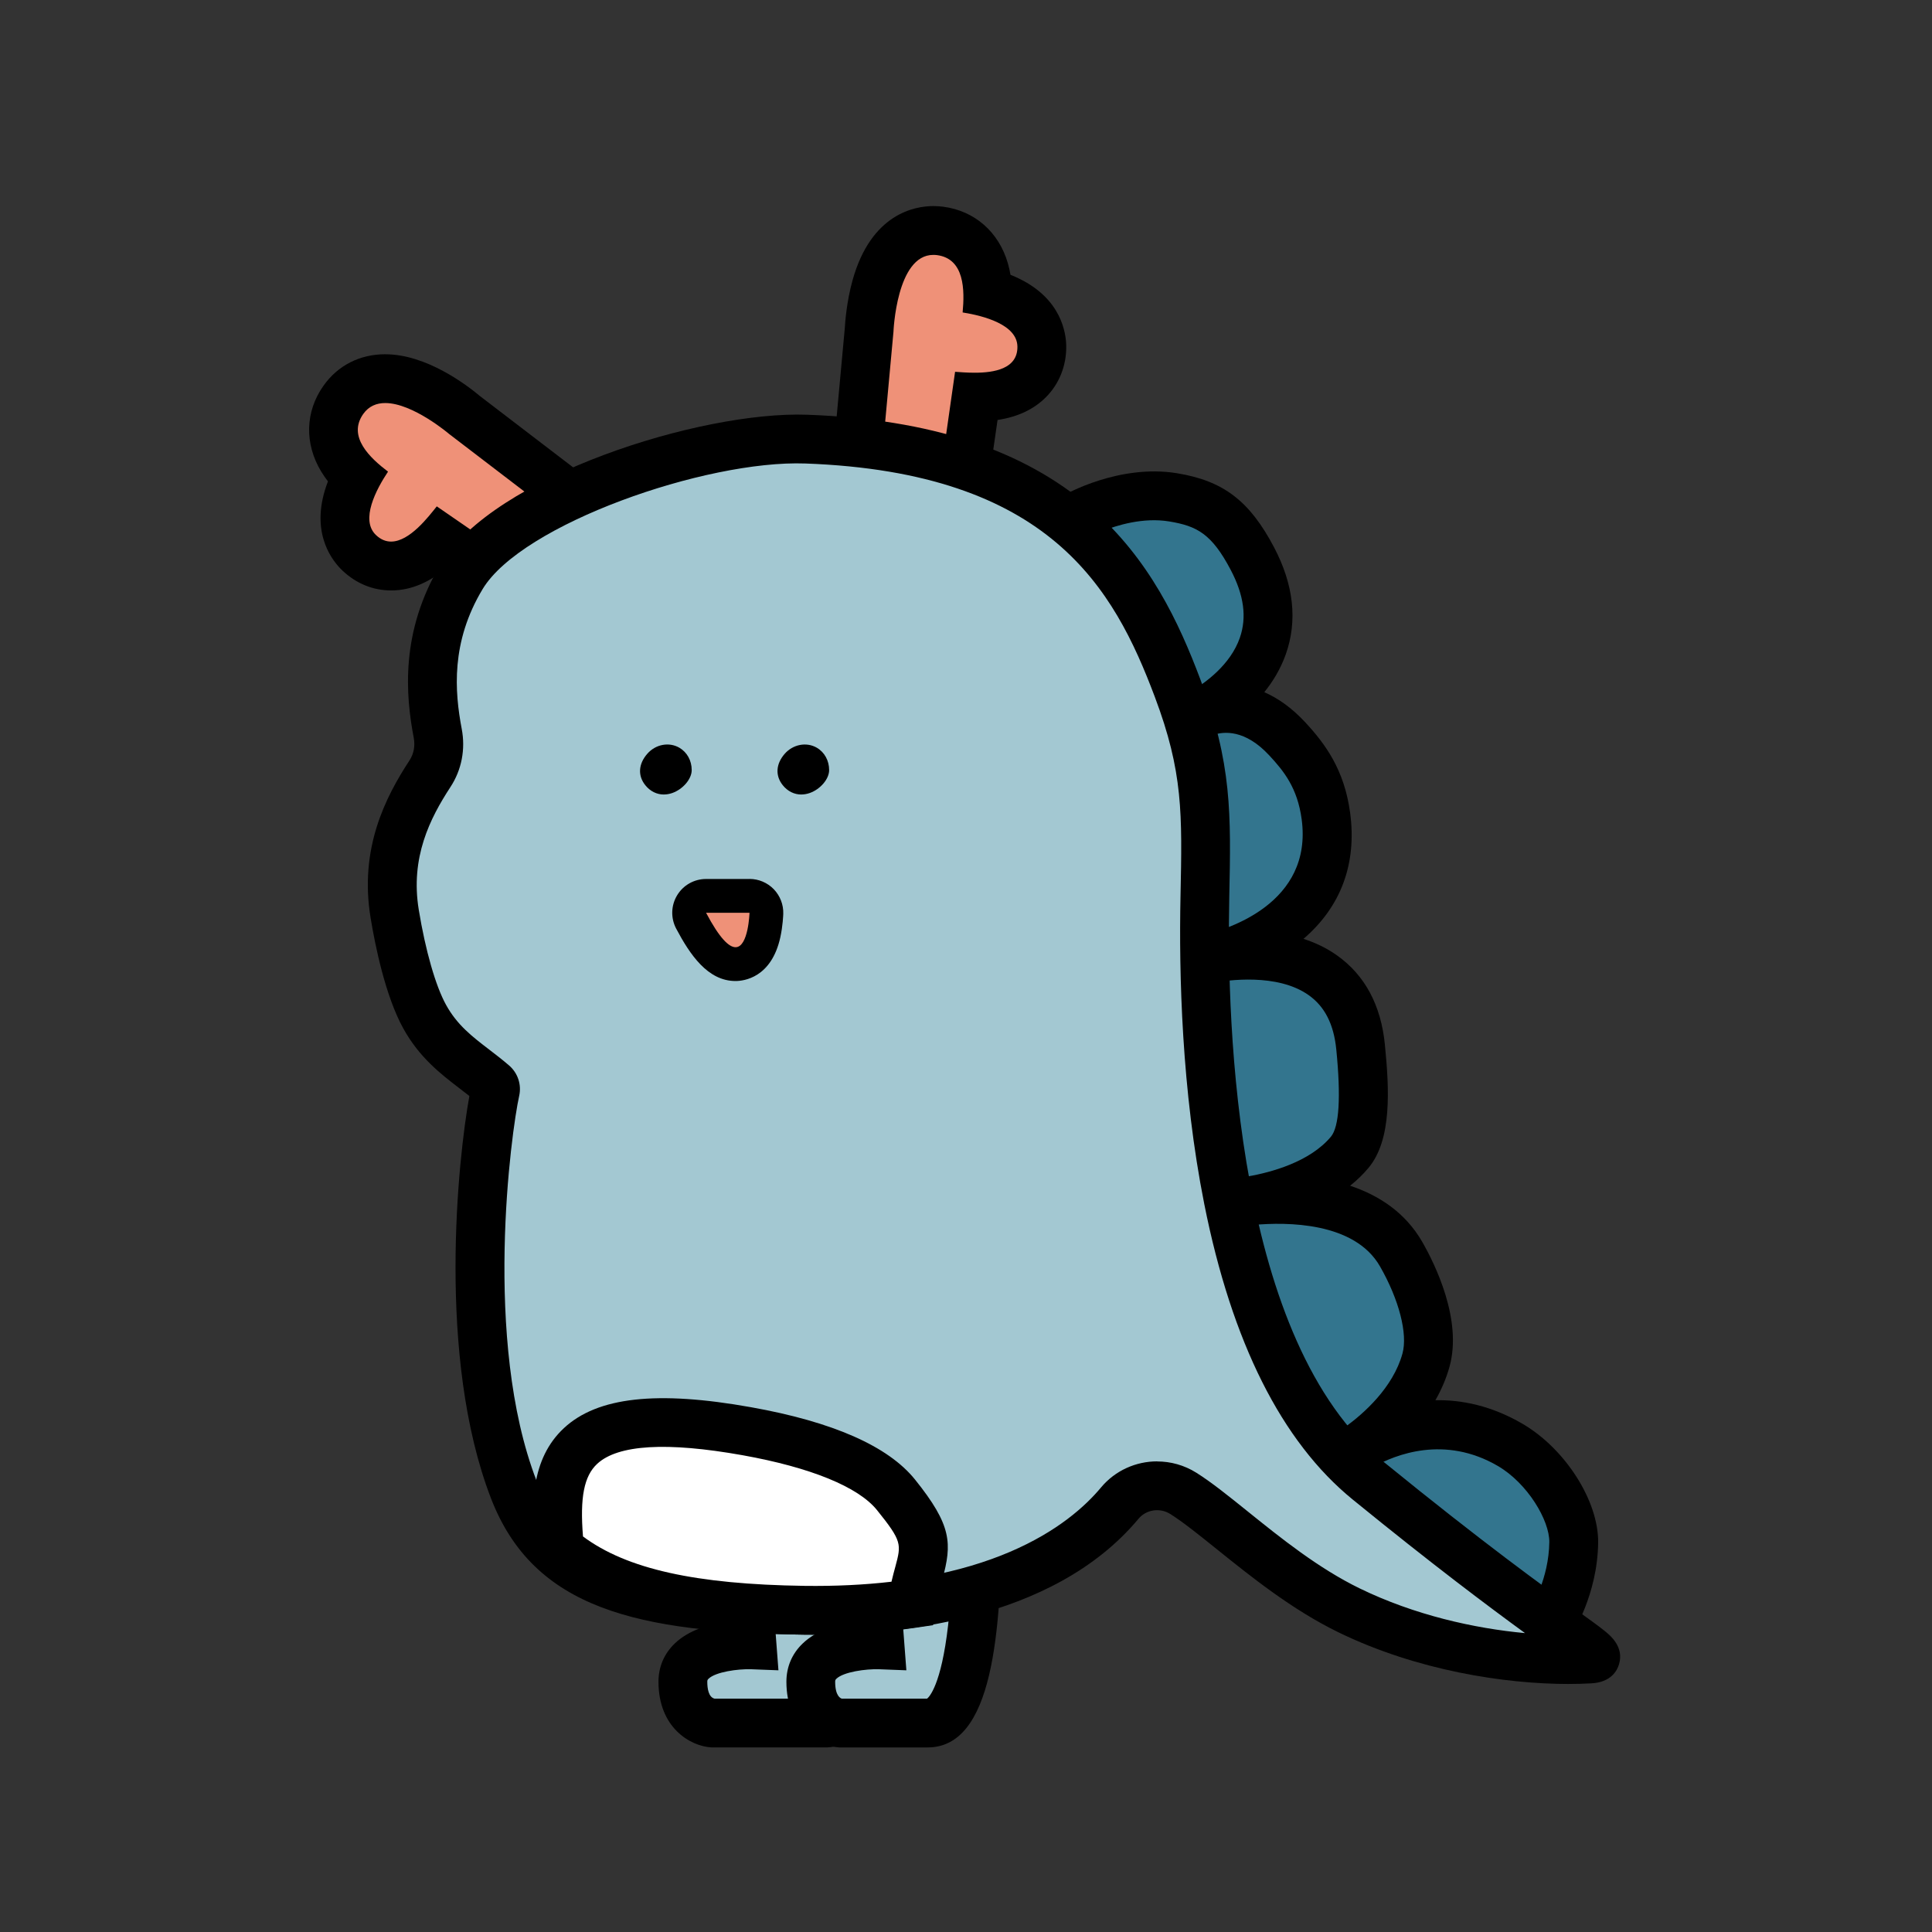 <svg width="75" height="75" viewBox="0 0 75 75" fill="none" xmlns="http://www.w3.org/2000/svg">
<rect x="0" y="0" width="75" height="75" fill="#333333" stroke="none"/>
<path d="M19.801 22.559C19.617 22.559 19.431 22.505 19.268 22.395C19.255 22.386 18.189 21.657 17.127 20.926C16.644 21.442 15.984 21.972 15.184 21.972C14.729 21.972 14.304 21.797 13.951 21.465C13.074 20.64 13.383 19.441 13.849 18.517C13.642 18.312 13.44 18.078 13.282 17.817C12.822 17.056 12.839 16.22 13.332 15.523C13.708 14.993 14.285 14.7 14.958 14.7C16.282 14.7 17.708 15.836 18.032 16.11L21.736 18.944C22.142 19.253 22.229 19.827 21.935 20.244L20.576 22.161C20.391 22.422 20.1 22.562 19.803 22.562L19.801 22.559Z" fill="#EF9178"/>
<path d="M14.956 15.646C16.029 15.646 17.435 16.847 17.435 16.847L21.159 19.695L19.801 21.613C19.801 21.613 18.203 20.521 16.956 19.657C16.638 20.052 15.906 21.024 15.182 21.024C14.984 21.024 14.786 20.951 14.598 20.773C13.974 20.186 14.604 18.999 15.063 18.309C14.373 17.785 13.476 16.955 14.102 16.069C14.319 15.763 14.621 15.646 14.955 15.646M14.956 13.752C13.967 13.752 13.114 14.186 12.556 14.976C11.846 15.98 11.814 17.224 12.47 18.307C12.55 18.44 12.639 18.567 12.731 18.686C12.686 18.806 12.645 18.922 12.61 19.039C12.09 20.776 12.919 21.798 13.301 22.156C13.833 22.656 14.484 22.921 15.184 22.921C15.997 22.921 16.676 22.57 17.215 22.139C18.036 22.703 18.722 23.172 18.734 23.179C19.06 23.402 19.433 23.51 19.802 23.51C20.397 23.51 20.981 23.232 21.35 22.71L22.708 20.792C23.297 19.96 23.122 18.811 22.313 18.192L18.627 15.372C18.122 14.948 16.556 13.753 14.961 13.753L14.956 13.752Z" fill="black"/>
<path d="M36.588 18.798C36.547 18.798 36.507 18.795 36.466 18.79L34.136 18.489C33.63 18.423 33.267 17.97 33.314 17.463L33.742 12.819C33.816 11.027 34.512 8.949 36.233 8.949C36.32 8.949 36.409 8.955 36.496 8.966C37.342 9.077 37.97 9.629 38.216 10.485C38.301 10.778 38.337 11.085 38.346 11.377C39.341 11.661 40.433 12.247 40.444 13.45C40.45 13.959 40.274 14.407 39.939 14.746C39.5 15.191 38.831 15.411 37.896 15.419C37.713 16.698 37.527 17.974 37.524 17.99C37.455 18.461 37.052 18.8 36.588 18.8V18.798Z" fill="#EF9178"/>
<path d="M36.23 9.895C36.276 9.895 36.324 9.897 36.372 9.903C37.449 10.043 37.45 11.267 37.369 12.129C38.189 12.26 39.488 12.601 39.496 13.458C39.505 14.319 38.593 14.469 37.837 14.469C37.536 14.469 37.259 14.446 37.076 14.433C36.866 15.934 36.585 17.85 36.585 17.85L34.254 17.549L34.684 12.881C34.684 12.881 34.799 9.895 36.229 9.895M36.23 8C35.528 8 33.819 8.281 33.096 10.881C32.865 11.712 32.807 12.514 32.794 12.75L32.368 17.377C32.275 18.391 33.001 19.299 34.012 19.429L36.343 19.73C36.426 19.741 36.507 19.746 36.589 19.746C37.516 19.746 38.323 19.067 38.462 18.126C38.463 18.113 38.584 17.289 38.725 16.303C39.518 16.183 40.139 15.887 40.611 15.411C41.121 14.895 41.4 14.194 41.391 13.439C41.385 12.916 41.197 11.613 39.568 10.819C39.46 10.766 39.346 10.715 39.227 10.668C39.202 10.52 39.169 10.37 39.125 10.22C38.773 9.004 37.835 8.184 36.617 8.025C36.488 8.007 36.357 8 36.23 8Z" fill="black"/>
<path d="M60.206 62.957C60.206 62.957 61.069 61.649 61.089 59.875C61.104 58.654 60.046 56.921 58.62 56.089C55.229 54.111 52.22 56.528 52.22 56.528C52.22 56.528 54.715 55.123 55.356 52.797C55.675 51.638 55.143 50 54.393 48.688C52.722 45.774 47.846 46.702 47.846 46.702C47.846 46.702 50.917 46.505 52.393 44.732C53.065 43.924 52.963 42.146 52.816 40.652C52.345 35.872 46.685 37.268 46.685 37.268C46.685 37.268 52.099 36.337 51.468 31.674C51.265 30.177 50.586 29.346 49.964 28.679C48.043 26.612 46.221 27.909 46.221 27.909C46.221 27.909 50.835 25.914 48.614 21.688C47.792 20.124 47.014 19.548 45.536 19.305C43.599 18.987 41.735 20.06 41.735 20.06L44.216 40.542L48.907 55.057L56.931 61.229L60.203 62.953L60.206 62.957Z" fill="#33758E"/>
<path d="M60.526 64.196L56.422 62.033L48.1 55.633L43.291 40.75L42.079 30.736L38.374 32.338L41.964 29.782L40.725 19.554L41.268 19.241C41.356 19.19 43.452 18.002 45.696 18.372C47.491 18.666 48.511 19.446 49.459 21.247C50.222 22.699 50.375 24.095 49.915 25.398C49.715 25.962 49.418 26.452 49.08 26.87C49.602 27.099 50.139 27.469 50.663 28.033C51.436 28.865 52.184 29.868 52.411 31.547C52.679 33.524 52.056 35.2 50.601 36.446C51.052 36.592 51.493 36.798 51.898 37.085C52.984 37.853 53.611 39.022 53.762 40.56C53.933 42.296 54.039 44.24 53.124 45.338C52.908 45.596 52.668 45.826 52.411 46.03C53.51 46.396 54.552 47.057 55.217 48.219C55.701 49.064 56.773 51.228 56.272 53.049C56.142 53.519 55.95 53.957 55.722 54.356C56.748 54.337 57.901 54.57 59.101 55.27C60.768 56.242 62.059 58.27 62.04 59.885C62.015 61.912 61.042 63.413 61 63.476L60.527 64.193L60.526 64.196ZM57.448 60.433L59.786 61.665C59.962 61.206 60.135 60.576 60.144 59.863C60.154 59.024 59.302 57.583 58.145 56.908C56.078 55.703 54.167 56.465 53.302 56.952C53.23 57.002 53.165 57.049 53.104 57.09L57.448 60.432V60.433ZM49.721 54.49L51.862 56.137L51.627 55.79C51.662 55.762 51.885 55.587 52.258 55.367C52.93 54.876 54.077 53.872 54.443 52.546C54.654 51.782 54.312 50.453 53.571 49.16C52.578 47.426 49.929 47.439 48.685 47.55C48.242 47.624 47.947 47.645 47.907 47.648L47.669 45.772C47.719 45.763 48.009 45.709 48.453 45.667C49.328 45.513 50.845 45.112 51.667 44.125C51.987 43.739 52.059 42.602 51.875 40.746C51.779 39.765 51.428 39.073 50.802 38.631C49.586 37.77 47.64 38.05 47.073 38.156C46.94 38.187 46.86 38.2 46.847 38.203L46.459 36.349C46.481 36.343 46.578 36.32 46.735 36.291C47.628 36.081 50.973 35.071 50.53 31.8C50.365 30.586 49.841 29.936 49.271 29.323C48.334 28.314 47.509 28.383 47.067 28.539C46.803 28.687 46.624 28.766 46.598 28.778L43.889 29.95L45.146 40.339L49.718 54.489L49.721 54.49ZM42.762 20.63L43.72 28.531L45.675 27.138C45.828 27.029 46.022 26.921 46.248 26.828C46.799 26.501 47.767 25.803 48.13 24.76C48.407 23.965 48.291 23.106 47.78 22.131C47.039 20.721 46.468 20.42 45.387 20.242C44.383 20.077 43.367 20.385 42.762 20.628V20.63Z" fill="black"/>
<path d="M33.958 57.946C33.89 58.661 34.266 66.887 32.014 66.887H27.667C27.667 66.887 26.507 66.818 26.507 65.284C26.507 63.749 29.191 63.851 29.191 63.851L28.655 56.793" fill="#A3C8D2"/>
<path d="M32.016 67.834H27.613C26.788 67.784 25.562 67.065 25.562 65.284C25.562 64.711 25.78 64.198 26.192 63.802C26.737 63.277 27.53 63.055 28.177 62.964L27.714 56.866L29.602 56.723L30.219 64.841L29.158 64.8C28.643 64.784 27.781 64.902 27.505 65.169C27.469 65.205 27.457 65.224 27.457 65.285C27.457 65.555 27.507 65.883 27.738 65.941H31.995C32.072 65.881 32.545 65.431 32.813 63.095C32.998 61.481 33.001 59.673 33.002 58.699C33.002 58.218 33.004 58.001 33.018 57.857L34.904 58.035C34.898 58.111 34.898 58.425 34.897 58.702C34.89 63.446 34.535 67.836 32.017 67.836L32.016 67.834Z" fill="black"/>
<path d="M37.954 57.946C37.886 58.662 38.262 66.887 36.01 66.887H32.635C32.635 66.887 31.475 66.819 31.475 65.284C31.475 63.749 34.159 63.852 34.159 63.852L33.623 56.794" fill="#A3C8D2"/>
<path d="M36.01 67.835H32.579C31.754 67.785 30.528 67.065 30.528 65.284C30.528 64.712 30.745 64.198 31.158 63.802C31.703 63.277 32.496 63.056 33.143 62.964L32.679 56.867L34.568 56.724L35.185 64.841L34.124 64.8C33.609 64.784 32.746 64.902 32.469 65.169C32.433 65.206 32.421 65.224 32.421 65.286C32.421 65.847 32.636 65.93 32.681 65.942H35.988C36.065 65.882 36.537 65.431 36.805 63.095C36.99 61.482 36.993 59.673 36.995 58.7C36.995 58.219 36.996 58.002 37.011 57.858L38.897 58.037L37.954 57.946L38.897 58.034C38.891 58.11 38.891 58.424 38.889 58.701C38.882 63.445 38.528 67.835 36.01 67.835Z" fill="black"/>
<path d="M61.727 64.403C62.639 64.352 60.87 63.798 53.109 57.479C47.198 52.665 46.65 40.719 46.774 34.813C46.843 31.544 46.866 29.773 45.715 26.713C44.123 22.488 41.471 17.416 31.3 17.047C27.412 16.906 19.755 19.346 17.927 22.378C16.455 24.82 16.732 27.09 16.994 28.47C17.098 29.012 16.994 29.575 16.694 30.035C15.844 31.334 14.932 33.093 15.324 35.474C15.484 36.451 15.862 38.332 16.487 39.466C17.192 40.744 18.192 41.263 19.145 42.078C19.22 42.142 19.253 42.242 19.231 42.337C18.949 43.6 17.714 52.03 19.944 57.819C21.371 61.522 24.822 62.421 31.218 62.51C38.693 62.613 42.07 60.032 43.47 58.352C44.077 57.625 45.133 57.467 45.935 57.972C47.455 58.928 49.709 61.217 52.367 62.513C55.549 64.062 59.223 64.541 61.725 64.403H61.727Z" fill="#A3C8D2"/>
<path d="M60.899 65.372C58.424 65.372 55.008 64.852 51.954 63.364C50.155 62.488 48.546 61.192 47.252 60.152C46.542 59.581 45.93 59.088 45.43 58.773C45.027 58.52 44.498 58.598 44.197 58.958C40.841 62.982 34.618 63.505 31.204 63.457C24.769 63.368 20.719 62.473 19.058 58.16C16.946 52.678 17.783 44.959 18.221 42.547C18.098 42.449 17.971 42.352 17.841 42.252C17.108 41.69 16.279 41.053 15.655 39.923C14.957 38.658 14.56 36.69 14.386 35.627C13.944 32.937 14.961 30.948 15.898 29.517C16.062 29.266 16.12 28.957 16.062 28.646C15.751 27.01 15.522 24.529 17.114 21.889C19.166 18.484 27.19 15.951 31.333 16.1C36.125 16.273 39.726 17.457 42.342 19.716C44.624 21.688 45.776 24.19 46.599 26.377C47.829 29.643 47.788 31.595 47.72 34.83C47.614 39.867 47.985 52.084 53.705 56.743C57.598 59.913 59.976 61.625 61.256 62.546C61.733 62.889 62.046 63.115 62.266 63.291C62.501 63.479 63.051 63.919 62.852 64.601C62.776 64.862 62.534 65.306 61.778 65.347C61.501 65.363 61.206 65.371 60.898 65.371L60.899 65.372ZM44.922 56.733C45.444 56.733 45.971 56.876 46.44 57.17C47.033 57.543 47.686 58.069 48.441 58.677C49.724 59.709 51.178 60.88 52.784 61.662C54.909 62.696 57.226 63.214 59.201 63.397C57.795 62.371 55.633 60.755 52.512 58.212C49.756 55.968 47.818 52.107 46.749 46.738C45.872 42.328 45.764 37.806 45.827 34.791C45.894 31.58 45.929 29.968 44.827 27.045C43.246 22.846 40.763 18.337 31.265 17.993C27.388 17.853 20.255 20.35 18.737 22.866C17.494 24.929 17.65 26.849 17.924 28.294C18.076 29.088 17.92 29.891 17.485 30.554C16.691 31.77 15.923 33.287 16.257 35.321C16.516 36.9 16.911 38.278 17.315 39.008C17.746 39.791 18.325 40.235 18.995 40.748C19.243 40.938 19.5 41.135 19.759 41.358C20.101 41.651 20.253 42.105 20.154 42.544C19.848 43.917 18.73 52.036 20.826 57.477C21.967 60.44 24.592 61.471 31.23 61.561C38.394 61.66 41.517 59.212 42.742 57.743C43.294 57.081 44.101 56.73 44.92 56.73L44.922 56.733Z" fill="black"/>
<path d="M28.995 55.56C21.838 54.28 21.381 56.82 21.726 60.133C23.641 61.759 26.598 62.446 31.218 62.508C32.788 62.53 34.175 62.433 35.402 62.252C35.753 60.158 36.451 60.101 34.784 58.028C33.783 56.785 31.488 56.006 28.995 55.56Z" fill="white"/>
<path d="M31.642 63.46C31.496 63.46 31.35 63.46 31.203 63.457C26.195 63.389 23.177 62.611 21.112 60.856L20.822 60.61L20.783 60.232C20.596 58.451 20.602 56.638 21.892 55.439C23.19 54.231 25.502 53.974 29.16 54.629C32.338 55.197 34.478 56.141 35.52 57.435C36.961 59.227 36.957 59.92 36.585 61.306C36.504 61.614 36.409 61.962 36.334 62.409L36.221 63.089L35.539 63.189C34.326 63.368 33.017 63.459 31.64 63.459L31.642 63.46ZM22.632 59.645C24.332 60.911 27.012 61.504 31.231 61.563C32.417 61.579 33.551 61.525 34.607 61.402C34.658 61.181 34.711 60.989 34.758 60.816C34.991 59.947 35.021 59.834 34.046 58.623C33.321 57.721 31.468 56.965 28.829 56.492C25.887 55.966 23.988 56.079 23.183 56.826C22.674 57.298 22.508 58.128 22.632 59.645Z" fill="black"/>
<path d="M26.187 29.34C25.926 29.189 25.595 29.275 25.398 29.502C25.234 29.691 25.104 29.965 25.334 30.253C25.783 30.811 26.486 30.193 26.486 29.894C26.486 29.7 26.409 29.467 26.187 29.339V29.34Z" fill="black"/>
<path d="M25.77 30.843C25.496 30.843 25.241 30.718 25.052 30.483C24.754 30.114 24.782 29.658 25.125 29.265C25.447 28.893 25.971 28.794 26.372 29.026C26.672 29.201 26.852 29.526 26.852 29.896C26.852 30.24 26.512 30.639 26.097 30.785C25.987 30.823 25.878 30.842 25.772 30.842L25.77 30.843ZM25.903 29.629C25.817 29.629 25.728 29.679 25.672 29.743C25.525 29.912 25.575 29.973 25.617 30.027C25.694 30.123 25.754 30.122 25.804 30.113C25.951 30.085 26.088 29.942 26.118 29.877C26.116 29.817 26.095 29.712 26.002 29.658C25.97 29.639 25.935 29.632 25.9 29.632L25.903 29.629Z" fill="black"/>
<path d="M31.524 29.341C31.263 29.189 30.932 29.275 30.735 29.502C30.571 29.692 30.441 29.966 30.671 30.253C31.12 30.811 31.823 30.193 31.823 29.894C31.823 29.701 31.745 29.467 31.524 29.339V29.341Z" fill="black"/>
<path d="M31.106 30.843C30.832 30.843 30.577 30.718 30.388 30.483C30.09 30.114 30.118 29.658 30.46 29.265C30.782 28.895 31.307 28.794 31.708 29.026C32.008 29.201 32.187 29.526 32.187 29.896C32.187 30.24 31.848 30.639 31.433 30.785C31.323 30.823 31.214 30.842 31.108 30.842L31.106 30.843ZM31.24 29.629C31.154 29.629 31.067 29.679 31.01 29.743C30.863 29.912 30.912 29.973 30.954 30.027C31.032 30.123 31.091 30.122 31.141 30.113C31.288 30.085 31.425 29.942 31.456 29.877C31.453 29.817 31.433 29.712 31.339 29.658C31.307 29.639 31.272 29.632 31.237 29.632L31.24 29.629Z" fill="black"/>
<path d="M28.556 37.427C27.964 37.427 27.464 36.939 26.83 35.739C26.722 35.535 26.73 35.292 26.848 35.094C26.966 34.897 27.18 34.776 27.409 34.776H29.096C29.274 34.776 29.443 34.847 29.567 34.975C29.691 35.104 29.756 35.276 29.752 35.452C29.713 36.705 29.277 37.425 28.554 37.425L28.556 37.427Z" fill="#EF9178"/>
<path d="M29.096 35.433C29.096 35.433 29.054 36.771 28.554 36.771C28.303 36.771 27.939 36.437 27.409 35.433H29.096ZM29.096 34.122H27.409C26.948 34.122 26.522 34.362 26.285 34.757C26.047 35.151 26.034 35.64 26.248 36.047C26.782 37.054 27.471 38.083 28.552 38.083C28.873 38.083 29.947 37.96 30.293 36.382C30.389 35.942 30.405 35.521 30.406 35.474C30.418 35.12 30.284 34.775 30.038 34.519C29.79 34.264 29.45 34.12 29.096 34.12V34.122Z" fill="black"/>
</svg>
